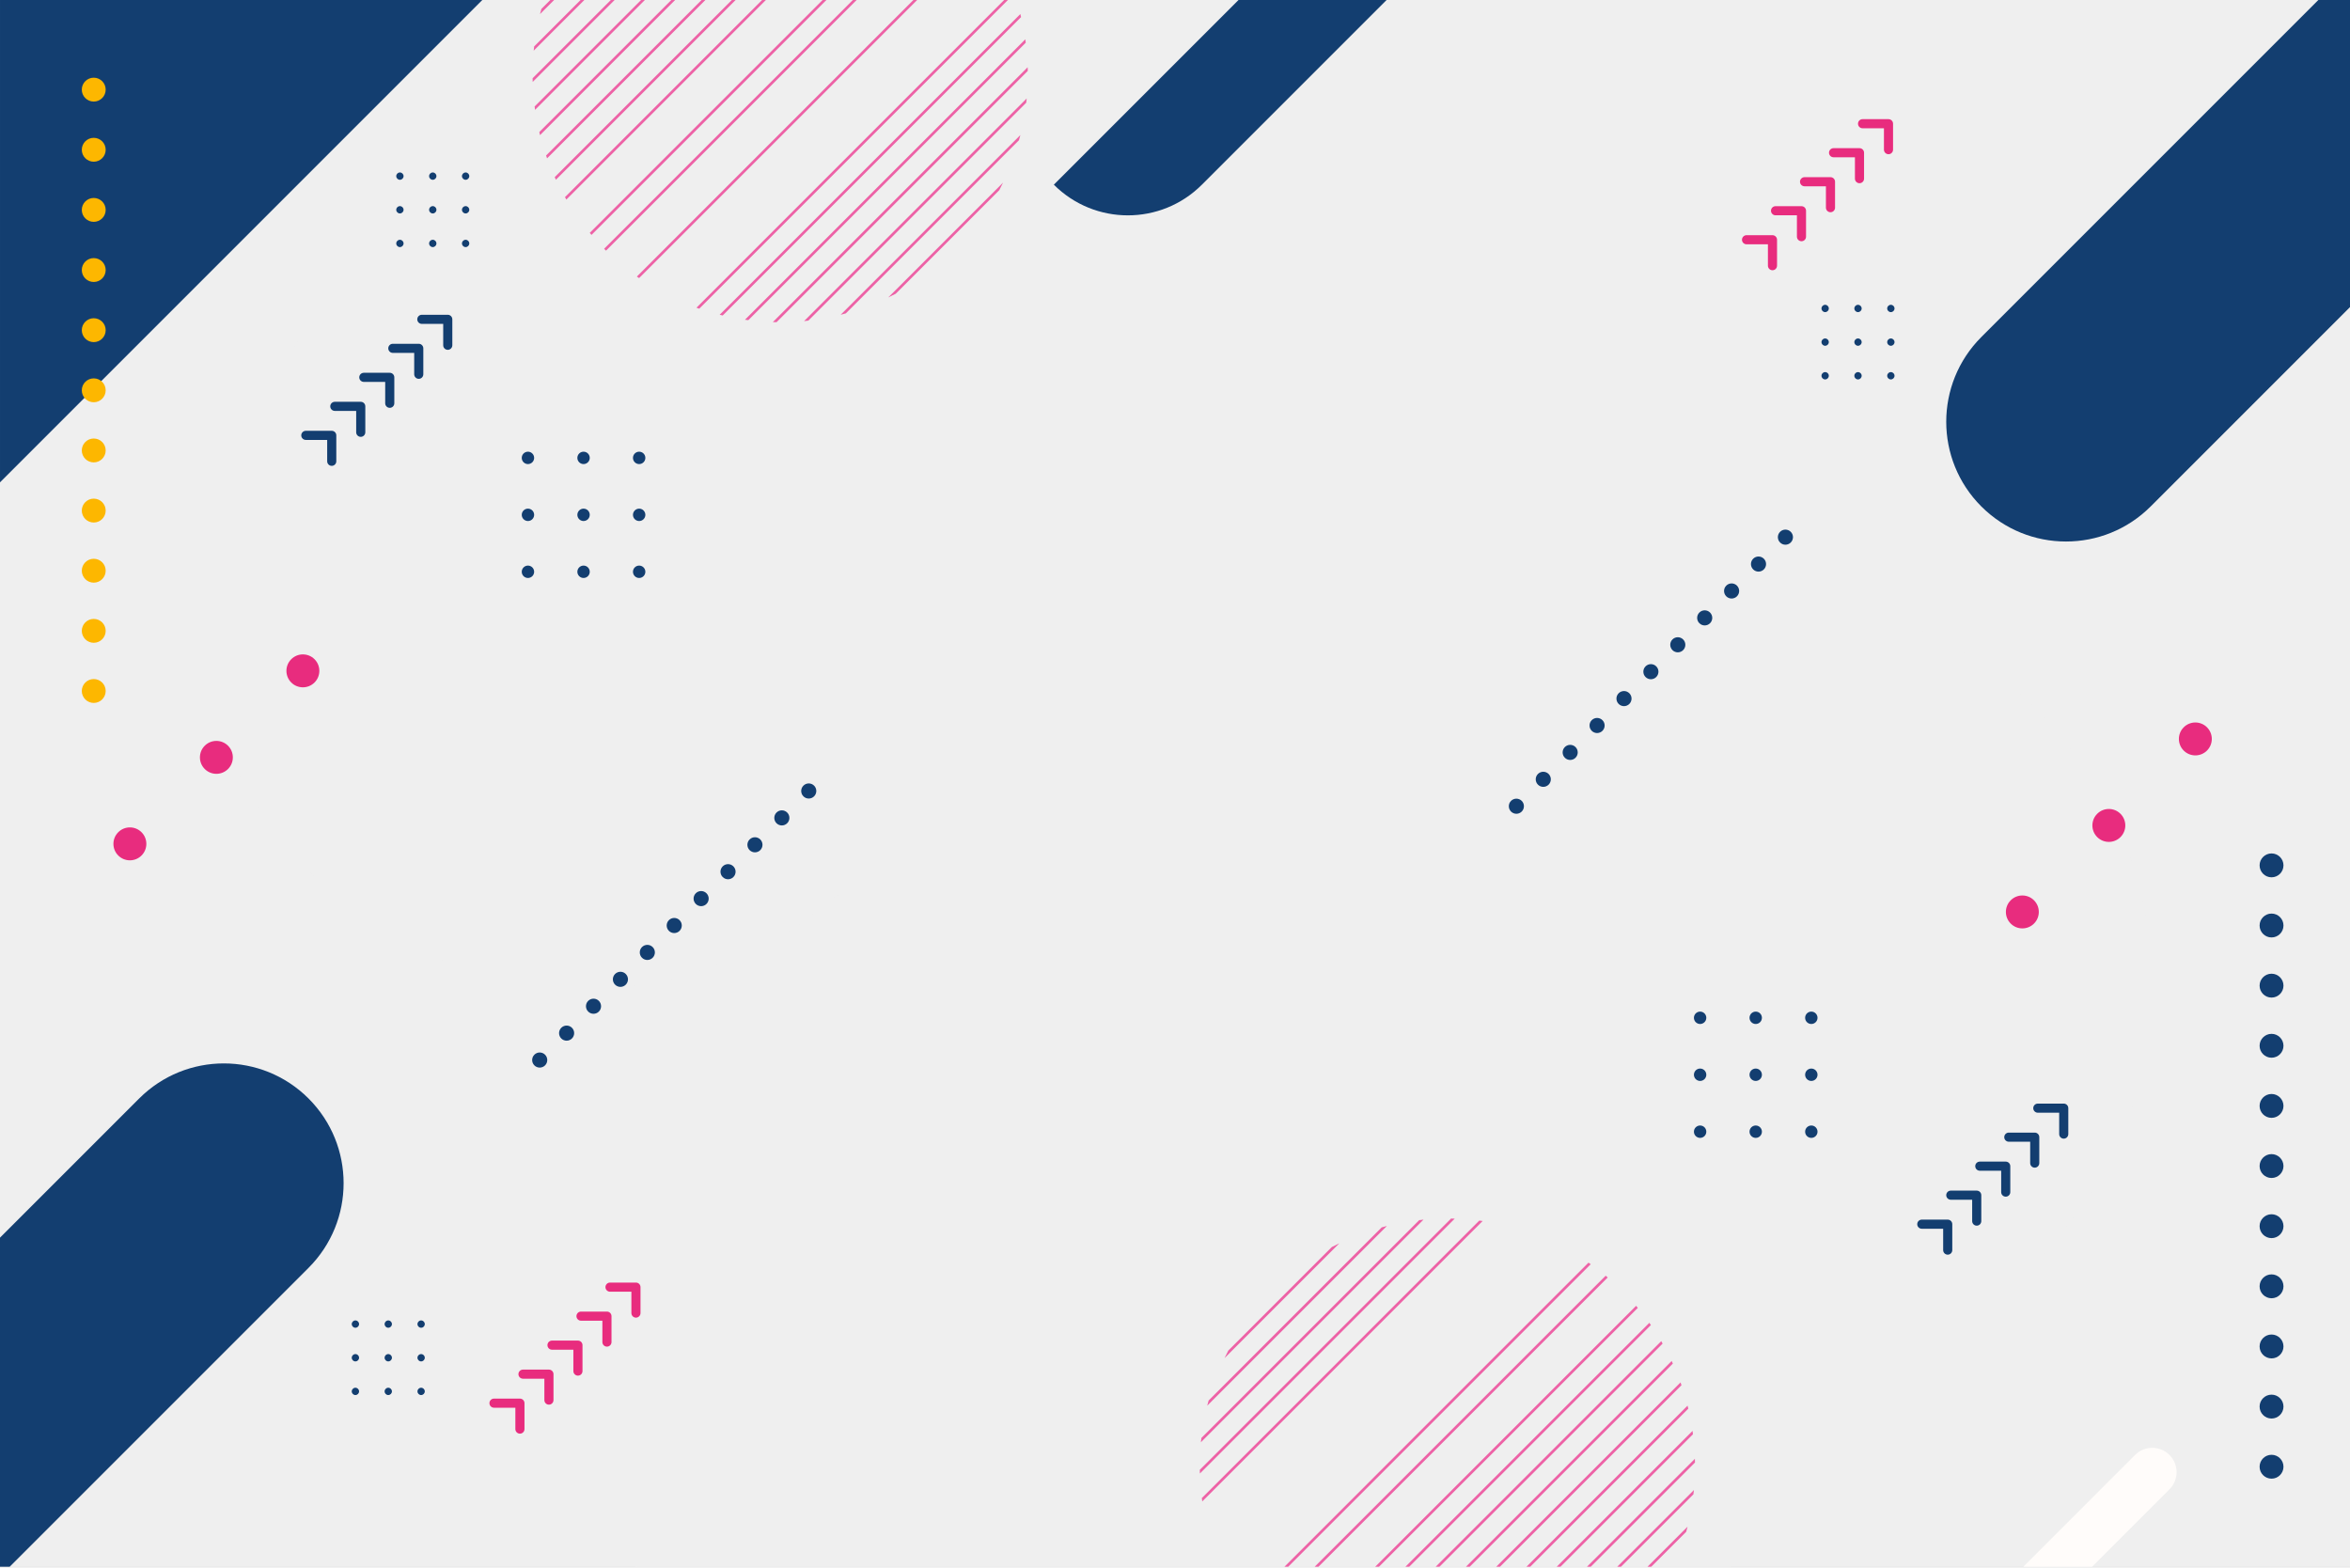 <svg width="1000" height="667" viewBox="0 0 1000 667" fill="none" xmlns="http://www.w3.org/2000/svg">
<rect width="1000" height="667" fill="#E5E5E5"/>
<g clip-path="url(#clip0)">
<path d="M0 666.667H1000V6.10352e-05H0V666.667Z" fill="#EFEFEF"/>
<path d="M132.733 139.248C68.392 203.589 68.392 307.907 132.733 372.248V372.249C197.075 436.591 301.392 436.591 365.735 372.249L737.982 -8.68337e-05H271.981L132.733 139.248Z" fill="#EFEFEF"/>
<path d="M867.266 302.698C802.924 238.357 698.606 238.357 634.265 302.698L270.296 666.668H736.298L867.266 535.698C931.608 471.358 931.608 367.04 867.266 302.698Z" fill="#EFEFEF"/>
<path d="M205.233 -0H0.001V205.233L205.233 -0Z" fill="#133E70"/>
<path d="M376.739 -63.707C376.372 -63.879 376.002 -64.041 375.632 -64.209L236.05 75.377C236.218 75.745 236.38 76.116 236.552 76.484L376.739 -63.707Z" fill="#ED62A6"/>
<path d="M367.619 -67.46C367.225 -67.602 366.83 -67.747 366.434 -67.885L232.374 66.178C232.511 66.574 232.657 66.968 232.798 67.364L367.619 -67.46Z" fill="#ED62A6"/>
<path d="M357.748 -70.463C357.317 -70.571 356.886 -70.678 356.454 -70.779L229.48 56.2C229.582 56.63 229.688 57.062 229.796 57.492L357.748 -70.463Z" fill="#ED62A6"/>
<path d="M385.178 -59.27C384.837 -59.47 384.487 -59.652 384.145 -59.846L240.413 83.888C240.609 84.231 240.79 84.58 240.989 84.922L385.178 -59.27Z" fill="#ED62A6"/>
<path d="M226.638 33.293C226.646 33.817 226.66 34.341 226.675 34.863L335.119 -73.583C334.596 -73.598 334.072 -73.613 333.548 -73.621L226.638 33.293Z" fill="#ED62A6"/>
<path d="M433.604 59.668C433.806 58.934 434.015 58.201 434.199 57.464L357.727 133.938C358.464 133.753 359.196 133.545 359.931 133.344L433.604 59.668Z" fill="#ED62A6"/>
<path d="M342.155 136.636C342.766 136.577 343.374 136.487 343.983 136.417L436.678 43.72C436.747 43.111 436.838 42.502 436.896 41.892L342.155 136.636Z" fill="#ED62A6"/>
<path d="M346.998 -72.587C346.52 -72.655 346.039 -72.697 345.56 -72.759L227.499 45.305C227.56 45.784 227.603 46.264 227.671 46.743L346.998 -72.587Z" fill="#ED62A6"/>
<path d="M425.237 80.911C425.795 79.853 426.312 78.779 426.832 77.707L377.969 126.571C379.041 126.049 380.115 125.533 381.173 124.976L425.237 80.911Z" fill="#ED62A6"/>
<path d="M400.214 -48.559C399.925 -48.806 399.64 -49.059 399.349 -49.303L250.958 99.091C251.201 99.383 251.454 99.669 251.701 99.958L400.214 -48.559Z" fill="#ED62A6"/>
<path d="M431.611 -2.71C431.474 -3.106 431.329 -3.5 431.187 -3.896L296.366 130.928C296.762 131.07 297.155 131.216 297.551 131.352L431.611 -2.71Z" fill="#ED62A6"/>
<path d="M436.487 18.163C436.425 17.684 436.383 17.204 436.315 16.725L316.988 136.055C317.467 136.123 317.947 136.165 318.425 136.227L436.487 18.163Z" fill="#ED62A6"/>
<path d="M306.259 -70.471C305.522 -70.285 304.789 -70.078 304.055 -69.876L230.381 3.8C230.179 4.534 229.971 5.266 229.786 6.004L306.259 -70.471Z" fill="#ED62A6"/>
<path d="M437.348 30.176C437.341 29.652 437.325 29.128 437.311 28.604L328.867 137.05C329.391 137.066 329.915 137.081 330.439 137.089L437.348 30.176Z" fill="#ED62A6"/>
<path d="M321.831 -73.168C321.22 -73.11 320.612 -73.019 320.002 -72.95L227.308 19.748C227.239 20.357 227.148 20.965 227.09 21.576L321.831 -73.168Z" fill="#ED62A6"/>
<path d="M257.884 106.649L406.906 -42.377C406.772 -42.513 406.648 -42.654 406.514 -42.788C406.379 -42.925 406.236 -43.047 406.102 -43.182L257.079 105.843C257.214 105.979 257.336 106.121 257.472 106.257C257.607 106.391 257.748 106.514 257.884 106.649Z" fill="#ED62A6"/>
<path d="M418.588 -28.309C418.368 -28.625 418.151 -28.944 417.927 -29.257L271.004 117.669C271.317 117.893 271.636 118.111 271.952 118.331L418.588 -28.309Z" fill="#ED62A6"/>
<path d="M434.507 7.269C434.404 6.837 434.297 6.406 434.189 5.975L306.237 133.931C306.669 134.039 307.099 134.145 307.531 134.247L434.507 7.269Z" fill="#ED62A6"/>
<path d="M676.904 537.93C676.59 537.706 676.271 537.489 675.955 537.269L529.32 683.909C529.539 684.226 529.756 684.543 529.98 684.857L676.904 537.93Z" fill="#ED62A6"/>
<path d="M510.559 625.424C510.567 625.948 510.582 626.472 510.597 626.996L619.041 518.549C618.517 518.533 617.993 518.518 617.47 518.51L510.559 625.424Z" fill="#ED62A6"/>
<path d="M717.526 651.799C717.727 651.065 717.936 650.332 718.12 649.596L641.65 726.069C642.387 725.884 643.118 725.676 643.852 725.475L717.526 651.799Z" fill="#ED62A6"/>
<path d="M626.076 728.767C626.687 728.709 627.295 728.618 627.904 728.549L720.599 635.851C720.668 635.241 720.759 634.634 720.819 634.023L626.076 728.767Z" fill="#ED62A6"/>
<path d="M630.919 519.545C630.441 519.475 629.96 519.434 629.481 519.371L511.42 637.437C511.483 637.914 511.524 638.397 511.593 638.874L630.919 519.545Z" fill="#ED62A6"/>
<path d="M684.136 543.572C683.846 543.325 683.562 543.071 683.271 542.828L534.879 691.223C535.122 691.515 535.376 691.8 535.623 692.089L684.136 543.572Z" fill="#ED62A6"/>
<path d="M715.532 589.421C715.395 589.024 715.249 588.63 715.109 588.236L580.288 723.06C580.683 723.201 581.076 723.346 581.473 723.484L715.532 589.421Z" fill="#ED62A6"/>
<path d="M720.407 610.293C720.346 609.816 720.304 609.335 720.235 608.857L600.91 728.185C601.387 728.255 601.868 728.296 602.347 728.359L720.407 610.293Z" fill="#ED62A6"/>
<path d="M590.18 521.661C589.443 521.846 588.71 522.054 587.976 522.255L514.303 595.931C514.1 596.666 513.892 597.398 513.708 598.135L590.18 521.661Z" fill="#ED62A6"/>
<path d="M721.269 622.306C721.261 621.782 721.246 621.26 721.232 620.734L612.788 729.181C613.312 729.197 613.836 729.212 614.36 729.22L721.269 622.306Z" fill="#ED62A6"/>
<path d="M605.752 518.963C605.141 519.021 604.533 519.112 603.924 519.181L511.229 611.879C511.16 612.489 511.069 613.096 511.011 613.708L605.752 518.963Z" fill="#ED62A6"/>
<path d="M522.669 574.691C522.111 575.748 521.594 576.821 521.077 577.892L569.938 529.029C568.865 529.549 567.793 530.065 566.735 530.623L522.669 574.691Z" fill="#ED62A6"/>
<path d="M702.51 563.822C702.29 563.506 702.072 563.187 701.848 562.873L554.924 709.799C555.239 710.023 555.557 710.241 555.873 710.461L702.51 563.822Z" fill="#ED62A6"/>
<path d="M718.428 599.4C718.325 598.968 718.22 598.539 718.112 598.107L590.16 726.061C590.589 726.169 591.02 726.276 591.453 726.379L718.428 599.4Z" fill="#ED62A6"/>
<path d="M696.949 556.507C696.706 556.215 696.453 555.93 696.206 555.642L547.693 704.158C547.981 704.406 548.266 704.659 548.558 704.902L696.949 556.507Z" fill="#ED62A6"/>
<path d="M707.494 571.711C707.3 571.367 707.118 571.018 706.917 570.678L562.729 714.87C563.072 715.07 563.42 715.25 563.762 715.446L707.494 571.711Z" fill="#ED62A6"/>
<path d="M711.858 580.222C711.69 579.854 711.527 579.483 711.354 579.116L571.167 719.306C571.535 719.478 571.906 719.64 572.274 719.808L711.858 580.222Z" fill="#ED62A6"/>
<path d="M39.889 43.219C42.695 43.219 44.968 40.946 44.968 38.141C44.968 35.335 42.695 33.061 39.889 33.061C37.084 33.061 34.809 35.335 34.809 38.141C34.809 40.946 37.084 43.219 39.889 43.219Z" fill="#FDB700"/>
<path d="M39.889 58.649C37.084 58.649 34.809 60.924 34.809 63.728C34.809 66.533 37.084 68.808 39.889 68.808C42.695 68.808 44.968 66.533 44.968 63.728C44.968 60.924 42.695 58.649 39.889 58.649Z" fill="#FDB700"/>
<path d="M39.889 84.237C37.084 84.237 34.809 86.512 34.809 89.317C34.809 92.121 37.084 94.396 39.889 94.396C42.695 94.396 44.968 92.121 44.968 89.317C44.968 86.512 42.695 84.237 39.889 84.237Z" fill="#FDB700"/>
<path d="M39.889 109.825C37.084 109.825 34.809 112.1 34.809 114.905C34.809 117.711 37.084 119.984 39.889 119.984C42.695 119.984 44.968 117.711 44.968 114.905C44.968 112.1 42.695 109.825 39.889 109.825Z" fill="#FDB700"/>
<path d="M39.889 135.414C37.084 135.414 34.809 137.689 34.809 140.493C34.809 143.298 37.084 145.573 39.889 145.573C42.695 145.573 44.968 143.298 44.968 140.493C44.968 137.689 42.695 135.414 39.889 135.414Z" fill="#FDB700"/>
<path d="M39.889 161.002C37.084 161.002 34.809 163.276 34.809 166.082C34.809 168.886 37.084 171.16 39.889 171.16C42.695 171.16 44.968 168.886 44.968 166.082C44.968 163.276 42.695 161.002 39.889 161.002Z" fill="#FDB700"/>
<path d="M39.889 186.59C37.084 186.59 34.809 188.864 34.809 191.67C34.809 194.475 37.084 196.748 39.889 196.748C42.695 196.748 44.968 194.475 44.968 191.67C44.968 188.864 42.695 186.59 39.889 186.59Z" fill="#FDB700"/>
<path d="M39.889 212.178C37.084 212.178 34.809 214.451 34.809 217.257C34.809 220.062 37.084 222.337 39.889 222.337C42.695 222.337 44.968 220.062 44.968 217.257C44.968 214.451 42.695 212.178 39.889 212.178Z" fill="#FDB700"/>
<path d="M39.889 237.766C37.084 237.766 34.809 240.041 34.809 242.846C34.809 245.65 37.084 247.925 39.889 247.925C42.695 247.925 44.968 245.65 44.968 242.846C44.968 240.041 42.695 237.766 39.889 237.766Z" fill="#FDB700"/>
<path d="M39.889 263.354C37.084 263.354 34.809 265.629 34.809 268.434C34.809 271.239 37.084 273.513 39.889 273.513C42.695 273.513 44.968 271.239 44.968 268.434C44.968 265.629 42.695 263.354 39.889 263.354Z" fill="#FDB700"/>
<path d="M39.889 288.942C37.084 288.942 34.809 291.217 34.809 294.021C34.809 296.826 37.084 299.101 39.889 299.101C42.695 299.101 44.968 296.826 44.968 294.021C44.968 291.217 42.695 288.942 39.889 288.942Z" fill="#FDB700"/>
<path d="M966.614 373.305C969.419 373.305 971.693 371.03 971.693 368.225C971.693 365.421 969.419 363.146 966.614 363.146C963.809 363.146 961.534 365.421 961.534 368.225C961.534 371.03 963.809 373.305 966.614 373.305Z" fill="#133E70"/>
<path d="M966.614 388.735C963.809 388.735 961.534 391.008 961.534 393.815C961.534 396.619 963.809 398.892 966.614 398.892C969.419 398.892 971.693 396.619 971.693 393.815C971.693 391.008 969.419 388.735 966.614 388.735Z" fill="#133E70"/>
<path d="M966.614 414.323C963.809 414.323 961.534 416.597 961.534 419.402C961.534 422.207 963.809 424.481 966.614 424.481C969.419 424.481 971.693 422.207 971.693 419.402C971.693 416.597 969.419 414.323 966.614 414.323Z" fill="#133E70"/>
<path d="M966.614 439.911C963.809 439.911 961.534 442.185 961.534 444.991C961.534 447.795 963.809 450.069 966.614 450.069C969.419 450.069 971.693 447.795 971.693 444.991C971.693 442.185 969.419 439.911 966.614 439.911Z" fill="#133E70"/>
<path d="M966.614 465.499C963.809 465.499 961.534 467.772 961.534 470.579C961.534 473.383 963.809 475.658 966.614 475.658C969.419 475.658 971.693 473.383 971.693 470.579C971.693 467.772 969.419 465.499 966.614 465.499Z" fill="#133E70"/>
<path d="M966.614 491.088C963.809 491.088 961.534 493.361 961.534 496.166C961.534 498.972 963.809 501.245 966.614 501.245C969.419 501.245 971.693 498.972 971.693 496.166C971.693 493.361 969.419 491.088 966.614 491.088Z" fill="#133E70"/>
<path d="M966.614 516.675C963.809 516.675 961.534 518.95 961.534 521.755C961.534 524.559 963.809 526.834 966.614 526.834C969.419 526.834 971.693 524.559 971.693 521.755C971.693 518.95 969.419 516.675 966.614 516.675Z" fill="#133E70"/>
<path d="M966.614 542.263C963.809 542.263 961.534 544.537 961.534 547.343C961.534 550.147 963.809 552.421 966.614 552.421C969.419 552.421 971.693 550.147 971.693 547.343C971.693 544.537 969.419 542.263 966.614 542.263Z" fill="#133E70"/>
<path d="M966.614 567.852C963.809 567.852 961.534 570.125 961.534 572.931C961.534 575.736 963.809 578.009 966.614 578.009C969.419 578.009 971.693 575.736 971.693 572.931C971.693 570.125 969.419 567.852 966.614 567.852Z" fill="#133E70"/>
<path d="M966.614 593.439C963.809 593.439 961.534 595.714 961.534 598.519C961.534 601.323 963.809 603.598 966.614 603.598C969.419 603.598 971.693 601.323 971.693 598.519C971.693 595.714 969.419 593.439 966.614 593.439Z" fill="#133E70"/>
<path d="M966.614 619.028C963.809 619.028 961.534 621.301 961.534 624.108C961.534 626.912 963.809 629.186 966.614 629.186C969.419 629.186 971.693 626.912 971.693 624.108C971.693 621.301 969.419 619.028 966.614 619.028Z" fill="#133E70"/>
<path d="M341.878 338.844C343.132 340.097 345.168 340.097 346.423 338.844C347.678 337.589 347.678 335.553 346.423 334.299C345.168 333.043 343.132 333.043 341.878 334.299C340.623 335.553 340.623 337.589 341.878 338.844Z" fill="#133E70"/>
<path d="M334.974 345.748C333.719 344.493 331.685 344.493 330.429 345.748C329.174 347.001 329.174 349.037 330.429 350.292C331.685 351.548 333.719 351.548 334.974 350.292C336.229 349.037 336.229 347.001 334.974 345.748Z" fill="#133E70"/>
<path d="M323.526 357.196C322.271 355.941 320.236 355.941 318.98 357.196C317.726 358.45 317.726 360.486 318.98 361.741C320.236 362.996 322.271 362.996 323.526 361.741C324.78 360.486 324.78 358.45 323.526 357.196Z" fill="#133E70"/>
<path d="M312.078 368.644C310.823 367.389 308.787 367.39 307.532 368.644C306.278 369.898 306.276 371.934 307.532 373.189C308.787 374.445 310.823 374.445 312.078 373.189C313.332 371.934 313.332 369.898 312.078 368.644Z" fill="#133E70"/>
<path d="M300.629 380.093C299.374 378.838 297.338 378.838 296.084 380.093C294.829 381.347 294.829 383.383 296.084 384.637C297.338 385.893 299.374 385.893 300.629 384.637C301.884 383.383 301.884 381.347 300.629 380.093Z" fill="#133E70"/>
<path d="M289.181 391.541C287.926 390.286 285.89 390.288 284.635 391.541C283.381 392.796 283.381 394.832 284.635 396.086C285.89 397.342 287.926 397.342 289.181 396.086C290.435 394.832 290.435 392.796 289.181 391.541Z" fill="#133E70"/>
<path d="M277.732 402.99C276.477 401.735 274.441 401.735 273.187 402.99C271.932 404.245 271.932 406.281 273.187 407.534C274.441 408.79 276.477 408.79 277.732 407.534C278.987 406.281 278.987 404.245 277.732 402.99Z" fill="#133E70"/>
<path d="M266.283 414.438C265.029 413.183 262.994 413.183 261.738 414.438C260.483 415.693 260.483 417.729 261.738 418.983C262.993 420.239 265.029 420.239 266.283 418.983C267.538 417.729 267.538 415.693 266.283 414.438Z" fill="#133E70"/>
<path d="M254.835 425.887C253.58 424.632 251.545 424.632 250.289 425.887C249.035 427.142 249.035 429.176 250.289 430.431C251.545 431.687 253.58 431.687 254.835 430.431C256.089 429.176 256.089 427.142 254.835 425.887Z" fill="#133E70"/>
<path d="M243.386 437.335C242.132 436.08 240.097 436.08 238.841 437.335C237.586 438.59 237.586 440.626 238.841 441.88C240.097 443.136 242.132 443.136 243.386 441.88C244.641 440.626 244.641 438.59 243.386 437.335Z" fill="#133E70"/>
<path d="M231.938 448.784C230.683 447.53 228.648 447.53 227.392 448.784C226.138 450.039 226.138 452.074 227.392 453.328C228.648 454.584 230.683 454.584 231.938 453.328C233.192 452.074 233.192 450.039 231.938 448.784Z" fill="#133E70"/>
<path d="M757.48 230.84C758.733 232.095 760.769 232.095 762.024 230.84C763.28 229.586 763.28 227.55 762.024 226.295C760.769 225.04 758.733 225.04 757.48 226.295C756.225 227.551 756.225 229.586 757.48 230.84Z" fill="#133E70"/>
<path d="M750.576 237.744C749.322 236.489 747.286 236.489 746.031 237.744C744.775 238.999 744.775 241.033 746.031 242.289C747.286 243.544 749.322 243.544 750.576 242.289C751.831 241.033 751.831 238.999 750.576 237.744Z" fill="#133E70"/>
<path d="M739.127 249.192C737.872 247.937 735.838 247.937 734.583 249.192C733.327 250.447 733.327 252.483 734.583 253.737C735.838 254.992 737.872 254.992 739.127 253.737C740.382 252.483 740.382 250.447 739.127 249.192Z" fill="#133E70"/>
<path d="M727.679 260.64C726.425 259.386 724.389 259.386 723.134 260.64C721.878 261.895 721.878 263.931 723.134 265.186C724.389 266.44 726.425 266.44 727.679 265.186C728.934 263.931 728.934 261.895 727.679 260.64Z" fill="#133E70"/>
<path d="M716.23 272.089C714.975 270.834 712.941 270.834 711.686 272.089C710.43 273.344 710.43 275.38 711.686 276.634C712.941 277.889 714.975 277.889 716.23 276.634C717.485 275.38 717.485 273.344 716.23 272.089Z" fill="#133E70"/>
<path d="M704.782 283.537C703.527 282.283 701.491 282.283 700.237 283.537C698.981 284.792 698.981 286.828 700.237 288.083C701.491 289.337 703.527 289.337 704.782 288.083C706.037 286.828 706.037 284.792 704.782 283.537Z" fill="#133E70"/>
<path d="M693.333 294.986C692.078 293.732 690.043 293.732 688.789 294.986C687.533 296.241 687.533 298.277 688.789 299.532C690.043 300.786 692.078 300.786 693.333 299.532C694.587 298.277 694.587 296.241 693.333 294.986Z" fill="#133E70"/>
<path d="M681.885 306.435C680.63 305.18 678.594 305.18 677.34 306.435C676.084 307.689 676.084 309.724 677.34 310.98C678.594 312.235 680.63 312.235 681.885 310.98C683.14 309.725 683.14 307.689 681.885 306.435Z" fill="#133E70"/>
<path d="M670.436 317.883C669.182 316.629 667.146 316.629 665.892 317.883C664.636 319.138 664.636 321.173 665.892 322.429C667.146 323.683 669.182 323.683 670.436 322.429C671.69 321.174 671.69 319.138 670.436 317.883Z" fill="#133E70"/>
<path d="M658.988 329.332C657.733 328.077 655.697 328.077 654.442 329.332C653.188 330.586 653.186 332.621 654.442 333.877C655.697 335.132 657.733 335.132 658.988 333.877C660.242 332.622 660.242 330.586 658.988 329.332Z" fill="#133E70"/>
<path d="M647.54 340.78C646.285 339.526 644.249 339.526 642.994 340.78C641.738 342.035 641.738 344.071 642.994 345.326C644.249 346.582 646.285 346.582 647.54 345.326C648.793 344.071 648.793 342.035 647.54 340.78Z" fill="#133E70"/>
<path d="M-211.62 810.329C-231.521 790.426 -231.521 758.159 -211.62 738.258L59.22 467.418C79.122 447.518 111.388 447.518 131.29 467.418C151.191 487.321 151.191 519.587 131.29 539.489L-139.55 810.329C-159.452 830.23 -191.718 830.23 -211.62 810.329Z" fill="#133E70"/>
<path d="M1186.02 -127.416C1205.92 -107.515 1205.92 -75.248 1186.02 -55.347L915.182 215.493C895.28 235.394 863.014 235.394 843.112 215.493H843.111C823.211 195.592 823.211 163.325 843.111 143.422L1113.95 -127.416C1133.85 -147.318 1166.12 -147.318 1186.02 -127.416Z" fill="#133E70"/>
<path d="M224.66 192.198C223.204 192.198 222.024 193.378 222.024 194.834C222.024 196.289 223.204 197.47 224.66 197.47C226.115 197.47 227.296 196.289 227.296 194.834C227.296 193.378 226.115 192.198 224.66 192.198Z" fill="#133E70"/>
<path d="M248.322 192.198C246.867 192.198 245.686 193.378 245.686 194.834C245.686 196.289 246.867 197.47 248.322 197.47C249.778 197.47 250.958 196.289 250.958 194.834C250.958 193.378 249.778 192.198 248.322 192.198Z" fill="#133E70"/>
<path d="M271.984 197.47C273.44 197.47 274.62 196.29 274.62 194.834C274.62 193.379 273.44 192.198 271.984 192.198C270.528 192.198 269.348 193.379 269.348 194.834C269.348 196.29 270.528 197.47 271.984 197.47Z" fill="#133E70"/>
<path d="M224.66 216.431C223.204 216.431 222.024 217.611 222.024 219.067C222.024 220.522 223.204 221.702 224.66 221.702C226.115 221.702 227.296 220.522 227.296 219.067C227.296 217.611 226.115 216.431 224.66 216.431Z" fill="#133E70"/>
<path d="M248.322 216.431C246.867 216.431 245.686 217.611 245.686 219.067C245.686 220.522 246.867 221.702 248.322 221.702C249.778 221.702 250.958 220.522 250.958 219.067C250.958 217.611 249.778 216.431 248.322 216.431Z" fill="#133E70"/>
<path d="M271.984 216.431C270.528 216.431 269.348 217.611 269.348 219.067C269.348 220.522 270.528 221.702 271.984 221.702C273.44 221.702 274.62 220.522 274.62 219.067C274.62 217.611 273.44 216.431 271.984 216.431Z" fill="#133E70"/>
<path d="M224.66 240.663C223.204 240.663 222.024 241.843 222.024 243.299C222.024 244.753 223.204 245.935 224.66 245.935C226.115 245.935 227.296 244.753 227.296 243.299C227.296 241.843 226.115 240.663 224.66 240.663Z" fill="#133E70"/>
<path d="M248.322 240.663C246.867 240.663 245.686 241.843 245.686 243.299C245.686 244.753 246.867 245.935 248.322 245.935C249.778 245.935 250.958 244.753 250.958 243.299C250.958 241.843 249.778 240.663 248.322 240.663Z" fill="#133E70"/>
<path d="M271.984 240.663C270.528 240.663 269.348 241.843 269.348 243.299C269.348 244.753 270.528 245.935 271.984 245.935C273.44 245.935 274.62 244.753 274.62 243.299C274.62 241.843 273.44 240.663 271.984 240.663Z" fill="#133E70"/>
<path d="M723.454 430.447C721.998 430.447 720.818 431.627 720.818 433.083C720.818 434.538 721.998 435.718 723.454 435.718C724.91 435.718 726.09 434.538 726.09 433.083C726.09 431.627 724.91 430.447 723.454 430.447Z" fill="#133E70"/>
<path d="M747.115 430.447C745.659 430.447 744.479 431.627 744.479 433.083C744.479 434.538 745.659 435.718 747.115 435.718C748.571 435.718 749.751 434.538 749.751 433.083C749.751 431.627 748.571 430.447 747.115 430.447Z" fill="#133E70"/>
<path d="M770.777 435.718C772.233 435.718 773.413 434.538 773.413 433.082C773.413 431.627 772.233 430.447 770.777 430.447C769.321 430.447 768.141 431.627 768.141 433.082C768.141 434.538 769.321 435.718 770.777 435.718Z" fill="#133E70"/>
<path d="M723.454 454.679C721.998 454.679 720.818 455.86 720.818 457.316C720.818 458.769 721.998 459.951 723.454 459.951C724.91 459.951 726.09 458.769 726.09 457.316C726.09 455.86 724.91 454.679 723.454 454.679Z" fill="#133E70"/>
<path d="M747.115 454.679C745.659 454.679 744.479 455.86 744.479 457.316C744.479 458.769 745.659 459.951 747.115 459.951C748.571 459.951 749.751 458.769 749.751 457.316C749.751 455.86 748.571 454.679 747.115 454.679Z" fill="#133E70"/>
<path d="M770.777 454.679C769.321 454.679 768.141 455.86 768.141 457.316C768.141 458.769 769.321 459.951 770.777 459.951C772.233 459.951 773.413 458.769 773.413 457.316C773.413 455.86 772.233 454.679 770.777 454.679Z" fill="#133E70"/>
<path d="M723.454 478.912C721.998 478.912 720.818 480.092 720.818 481.548C720.818 483.003 721.998 484.183 723.454 484.183C724.91 484.183 726.09 483.003 726.09 481.548C726.09 480.092 724.91 478.912 723.454 478.912Z" fill="#133E70"/>
<path d="M747.115 478.912C745.659 478.912 744.479 480.092 744.479 481.548C744.479 483.003 745.659 484.183 747.115 484.183C748.571 484.183 749.751 483.003 749.751 481.548C749.751 480.092 748.571 478.912 747.115 478.912Z" fill="#133E70"/>
<path d="M770.777 478.912C769.321 478.912 768.141 480.092 768.141 481.548C768.141 483.003 769.321 484.183 770.777 484.183C772.233 484.183 773.413 483.003 773.413 481.548C773.413 480.092 772.233 478.912 770.777 478.912Z" fill="#133E70"/>
<path d="M151.239 561.856C150.379 561.856 149.682 562.553 149.682 563.413C149.682 564.273 150.379 564.971 151.239 564.971C152.099 564.971 152.796 564.273 152.796 563.413C152.796 562.553 152.099 561.856 151.239 561.856Z" fill="#133E70"/>
<path d="M165.221 561.856C164.361 561.856 163.664 562.553 163.664 563.413C163.664 564.273 164.361 564.971 165.221 564.971C166.081 564.971 166.778 564.273 166.778 563.413C166.778 562.553 166.081 561.856 165.221 561.856Z" fill="#133E70"/>
<path d="M179.203 564.97C180.063 564.97 180.76 564.274 180.76 563.413C180.76 562.554 180.063 561.856 179.203 561.856C178.343 561.856 177.645 562.554 177.645 563.413C177.645 564.274 178.343 564.97 179.203 564.97Z" fill="#133E70"/>
<path d="M151.239 576.175C150.379 576.175 149.682 576.871 149.682 577.732C149.682 578.591 150.379 579.29 151.239 579.29C152.099 579.29 152.796 578.591 152.796 577.732C152.796 576.871 152.099 576.175 151.239 576.175Z" fill="#133E70"/>
<path d="M165.221 576.175C164.361 576.175 163.664 576.871 163.664 577.732C163.664 578.591 164.361 579.29 165.221 579.29C166.081 579.29 166.778 578.591 166.778 577.732C166.778 576.871 166.081 576.175 165.221 576.175Z" fill="#133E70"/>
<path d="M179.203 576.175C178.343 576.175 177.645 576.871 177.645 577.732C177.645 578.591 178.343 579.29 179.203 579.29C180.063 579.29 180.76 578.591 180.76 577.732C180.76 576.871 180.063 576.175 179.203 576.175Z" fill="#133E70"/>
<path d="M151.239 590.494C150.379 590.494 149.682 591.19 149.682 592.051C149.682 592.91 150.379 593.609 151.239 593.609C152.099 593.609 152.796 592.91 152.796 592.051C152.796 591.19 152.099 590.494 151.239 590.494Z" fill="#133E70"/>
<path d="M165.221 590.494C164.361 590.494 163.664 591.19 163.664 592.051C163.664 592.91 164.361 593.609 165.221 593.609C166.081 593.609 166.778 592.91 166.778 592.051C166.778 591.19 166.081 590.494 165.221 590.494Z" fill="#133E70"/>
<path d="M179.203 590.494C178.343 590.494 177.645 591.19 177.645 592.051C177.645 592.91 178.343 593.609 179.203 593.609C180.063 593.609 180.76 592.91 180.76 592.051C180.76 591.19 180.063 590.494 179.203 590.494Z" fill="#133E70"/>
<path d="M776.66 129.696C775.798 129.696 775.102 130.393 775.102 131.253C775.102 132.113 775.798 132.81 776.66 132.81C777.52 132.81 778.217 132.113 778.217 131.253C778.217 130.393 777.52 129.696 776.66 129.696Z" fill="#133E70"/>
<path d="M790.641 129.696C789.78 129.696 789.084 130.393 789.084 131.253C789.084 132.113 789.78 132.81 790.641 132.81C791.501 132.81 792.199 132.113 792.199 131.253C792.199 130.393 791.501 129.696 790.641 129.696Z" fill="#133E70"/>
<path d="M804.623 132.811C805.483 132.811 806.18 132.114 806.18 131.254C806.18 130.394 805.483 129.696 804.623 129.696C803.762 129.696 803.066 130.394 803.066 131.254C803.066 132.114 803.762 132.811 804.623 132.811Z" fill="#133E70"/>
<path d="M776.66 144.015C775.798 144.015 775.102 144.712 775.102 145.572C775.102 146.432 775.798 147.129 776.66 147.129C777.52 147.129 778.217 146.432 778.217 145.572C778.217 144.712 777.52 144.015 776.66 144.015Z" fill="#133E70"/>
<path d="M790.641 144.015C789.78 144.015 789.084 144.712 789.084 145.572C789.084 146.432 789.78 147.129 790.641 147.129C791.501 147.129 792.199 146.432 792.199 145.572C792.199 144.712 791.501 144.015 790.641 144.015Z" fill="#133E70"/>
<path d="M804.623 144.015C803.762 144.015 803.066 144.712 803.066 145.572C803.066 146.432 803.762 147.129 804.623 147.129C805.483 147.129 806.18 146.432 806.18 145.572C806.18 144.712 805.483 144.015 804.623 144.015Z" fill="#133E70"/>
<path d="M776.66 158.333C775.798 158.333 775.102 159.03 775.102 159.89C775.102 160.75 775.798 161.448 776.66 161.448C777.52 161.448 778.217 160.75 778.217 159.89C778.217 159.03 777.52 158.333 776.66 158.333Z" fill="#133E70"/>
<path d="M790.641 158.333C789.78 158.333 789.084 159.03 789.084 159.89C789.084 160.75 789.78 161.448 790.641 161.448C791.501 161.448 792.199 160.75 792.199 159.89C792.199 159.03 791.501 158.333 790.641 158.333Z" fill="#133E70"/>
<path d="M804.623 158.333C803.762 158.333 803.066 159.03 803.066 159.89C803.066 160.75 803.762 161.448 804.623 161.448C805.483 161.448 806.18 160.75 806.18 159.89C806.18 159.03 805.483 158.333 804.623 158.333Z" fill="#133E70"/>
<path d="M170.175 73.388C169.315 73.388 168.617 74.084 168.617 74.946C168.617 75.806 169.315 76.503 170.175 76.503C171.036 76.503 171.732 75.806 171.732 74.946C171.732 74.084 171.036 73.388 170.175 73.388Z" fill="#133E70"/>
<path d="M184.156 73.388C183.296 73.388 182.599 74.084 182.599 74.946C182.599 75.806 183.296 76.503 184.156 76.503C185.018 76.503 185.714 75.806 185.714 74.946C185.714 74.084 185.018 73.388 184.156 73.388Z" fill="#133E70"/>
<path d="M198.139 76.503C198.999 76.503 199.696 75.806 199.696 74.946C199.696 74.086 198.999 73.388 198.139 73.388C197.277 73.388 196.581 74.086 196.581 74.946C196.581 75.806 197.277 76.503 198.139 76.503Z" fill="#133E70"/>
<path d="M170.175 87.707C169.315 87.707 168.617 88.404 168.617 89.264C168.617 90.124 169.315 90.822 170.175 90.822C171.036 90.822 171.732 90.124 171.732 89.264C171.732 88.404 171.036 87.707 170.175 87.707Z" fill="#133E70"/>
<path d="M184.156 87.707C183.296 87.707 182.599 88.404 182.599 89.264C182.599 90.124 183.296 90.822 184.156 90.822C185.018 90.822 185.714 90.124 185.714 89.264C185.714 88.404 185.018 87.707 184.156 87.707Z" fill="#133E70"/>
<path d="M198.139 87.707C197.277 87.707 196.581 88.404 196.581 89.264C196.581 90.124 197.277 90.822 198.139 90.822C198.999 90.822 199.696 90.124 199.696 89.264C199.696 88.404 198.999 87.707 198.139 87.707Z" fill="#133E70"/>
<path d="M170.175 102.025C169.315 102.025 168.617 102.723 168.617 103.583C168.617 104.443 169.315 105.14 170.175 105.14C171.036 105.14 171.732 104.443 171.732 103.583C171.732 102.723 171.036 102.025 170.175 102.025Z" fill="#133E70"/>
<path d="M184.156 102.025C183.296 102.025 182.599 102.723 182.599 103.583C182.599 104.443 183.296 105.14 184.156 105.14C185.018 105.14 185.714 104.443 185.714 103.583C185.714 102.723 185.018 102.025 184.156 102.025Z" fill="#133E70"/>
<path d="M198.139 102.025C197.277 102.025 196.581 102.723 196.581 103.583C196.581 104.443 197.277 105.14 198.139 105.14C198.999 105.14 199.696 104.443 199.696 103.583C199.696 102.723 198.999 102.025 198.139 102.025Z" fill="#133E70"/>
<path d="M141.167 183.31H130.133C129.061 183.31 128.193 184.178 128.193 185.25C128.193 186.32 129.061 187.188 130.133 187.188H139.227V196.284C139.227 197.355 140.095 198.224 141.167 198.224C142.238 198.224 143.107 197.355 143.107 196.284V185.25C143.107 184.178 142.238 183.31 141.167 183.31Z" fill="#133E70"/>
<path d="M153.51 170.967H142.475C141.403 170.967 140.535 171.835 140.535 172.907C140.535 173.977 141.403 174.847 142.475 174.847H151.57V183.941C151.57 185.012 152.439 185.881 153.51 185.881C154.581 185.881 155.45 185.012 155.45 183.941V172.907C155.45 171.835 154.581 170.967 153.51 170.967Z" fill="#133E70"/>
<path d="M165.853 158.624H154.818C153.746 158.624 152.878 159.492 152.878 160.564C152.878 161.634 153.746 162.504 154.818 162.504H163.913V171.598C163.913 172.67 164.781 173.538 165.853 173.538C166.924 173.538 167.793 172.67 167.793 171.598V160.564C167.793 159.492 166.924 158.624 165.853 158.624Z" fill="#133E70"/>
<path d="M178.196 146.281H167.161C166.089 146.281 165.221 147.149 165.221 148.221C165.221 149.292 166.089 150.16 167.161 150.16H176.256V159.256C176.256 160.328 177.124 161.196 178.196 161.196C179.267 161.196 180.135 160.328 180.135 159.256V148.221C180.135 147.149 179.267 146.281 178.196 146.281Z" fill="#133E70"/>
<path d="M190.539 133.938H179.504C178.432 133.938 177.564 134.806 177.564 135.878C177.564 136.949 178.432 137.818 179.504 137.818H188.599V146.913C188.599 147.985 189.468 148.853 190.539 148.853C191.609 148.853 192.479 147.985 192.479 146.913V135.878C192.479 134.806 191.609 133.938 190.539 133.938Z" fill="#133E70"/>
<path d="M828.817 518.963H817.784C816.712 518.963 815.844 519.831 815.844 520.903C815.844 521.975 816.712 522.843 817.784 522.843H826.878V531.937C826.878 533.009 827.746 533.877 828.817 533.877C829.889 533.877 830.757 533.009 830.757 531.937V520.903C830.757 519.831 829.889 518.963 828.817 518.963Z" fill="#133E70"/>
<path d="M841.161 506.62H830.126C829.054 506.62 828.186 507.488 828.186 508.56C828.186 509.631 829.054 510.499 830.126 510.499H839.221V519.593C839.221 520.665 840.089 521.535 841.161 521.535C842.232 521.535 843.1 520.665 843.1 519.593V508.56C843.1 507.488 842.232 506.62 841.161 506.62Z" fill="#133E70"/>
<path d="M853.504 494.278H842.469C841.397 494.278 840.529 495.146 840.529 496.216C840.529 497.288 841.397 498.156 842.469 498.156H851.564V507.251C851.564 508.323 852.432 509.192 853.504 509.192C854.576 509.192 855.444 508.323 855.444 507.251V496.216C855.444 495.146 854.576 494.278 853.504 494.278Z" fill="#133E70"/>
<path d="M865.846 481.934H854.811C853.739 481.934 852.873 482.802 852.873 483.874C852.873 484.946 853.739 485.814 854.811 485.814H863.906V494.909C863.906 495.981 864.774 496.85 865.846 496.85C866.918 496.85 867.786 495.981 867.786 494.909V483.874C867.786 482.802 866.918 481.934 865.846 481.934Z" fill="#133E70"/>
<path d="M878.19 469.592H867.155C866.083 469.592 865.215 470.46 865.215 471.532C865.215 472.602 866.083 473.47 867.155 473.47H876.25V482.566C876.25 483.637 877.118 484.506 878.19 484.506C879.26 484.506 880.128 483.637 880.128 482.566V471.532C880.128 470.46 879.26 469.592 878.19 469.592Z" fill="#133E70"/>
<path d="M221.245 595.121H210.21C209.138 595.121 208.27 595.989 208.27 597.06C208.27 598.132 209.138 599 210.21 599H219.305V608.095C219.305 609.167 220.174 610.036 221.245 610.036C222.316 610.036 223.185 609.167 223.185 608.095V597.06C223.185 595.989 222.316 595.121 221.245 595.121Z" fill="#E82C7E"/>
<path d="M233.588 582.778H222.553C221.481 582.778 220.613 583.647 220.613 584.718C220.613 585.79 221.481 586.658 222.553 586.658H231.648V595.752C231.648 596.824 232.516 597.694 233.588 597.694C234.659 597.694 235.528 596.824 235.528 595.752V584.718C235.528 583.647 234.659 582.778 233.588 582.778Z" fill="#E82C7E"/>
<path d="M245.931 570.435H234.896C233.824 570.435 232.956 571.303 232.956 572.375C232.956 573.447 233.824 574.315 234.896 574.315H243.991V583.41C243.991 584.481 244.86 585.35 245.931 585.35C247.003 585.35 247.871 584.481 247.871 583.41V572.375C247.871 571.303 247.003 570.435 245.931 570.435Z" fill="#E82C7E"/>
<path d="M258.274 558.093H247.239C246.167 558.093 245.299 558.961 245.299 560.031C245.299 561.103 246.167 561.971 247.239 561.971H256.334V571.067C256.334 572.138 257.202 573.007 258.274 573.007C259.344 573.007 260.214 572.138 260.214 571.067V560.031C260.214 558.961 259.344 558.093 258.274 558.093Z" fill="#E82C7E"/>
<path d="M270.616 545.75H259.581C258.509 545.75 257.641 546.618 257.641 547.689C257.641 548.761 258.509 549.629 259.581 549.629H268.676V558.724C268.676 559.796 269.545 560.665 270.616 560.665C271.688 560.665 272.556 559.796 272.556 558.724V547.689C272.556 546.618 271.688 545.75 270.616 545.75Z" fill="#E82C7E"/>
<path d="M754.244 100.075H743.211C742.139 100.075 741.271 100.943 741.271 102.015C741.271 103.085 742.139 103.953 743.211 103.953H752.306V113.049C752.306 114.12 753.174 114.989 754.244 114.989C755.316 114.989 756.184 114.12 756.184 113.049V102.015C756.184 100.943 755.316 100.075 754.244 100.075Z" fill="#E82C7E"/>
<path d="M766.588 87.732H755.553C754.481 87.732 753.613 88.6 753.613 89.672C753.613 90.742 754.481 91.612 755.553 91.612H764.648V100.706C764.648 101.777 765.516 102.646 766.588 102.646C767.659 102.646 768.527 101.777 768.527 100.706V89.672C768.527 88.6 767.659 87.732 766.588 87.732Z" fill="#E82C7E"/>
<path d="M778.931 75.388H767.896C766.824 75.388 765.956 76.256 765.956 77.328C765.956 78.399 766.824 79.268 767.896 79.268H776.991V88.363C776.991 89.435 777.859 90.303 778.931 90.303C780.003 90.303 780.871 89.435 780.871 88.363V77.328C780.871 76.256 780.003 75.388 778.931 75.388Z" fill="#E82C7E"/>
<path d="M791.273 63.046H780.238C779.166 63.046 778.3 63.914 778.3 64.986C778.3 66.057 779.166 66.925 780.238 66.925H789.333V76.021C789.333 77.091 790.201 77.961 791.273 77.961C792.345 77.961 793.213 77.091 793.213 76.021V64.986C793.213 63.914 792.345 63.046 791.273 63.046Z" fill="#E82C7E"/>
<path d="M803.617 50.703H792.582C791.51 50.703 790.642 51.571 790.642 52.643C790.642 53.714 791.51 54.583 792.582 54.583H801.677V63.678C801.677 64.75 802.545 65.618 803.617 65.618C804.687 65.618 805.555 64.75 805.555 63.678V52.643C805.555 51.571 804.687 50.703 803.617 50.703Z" fill="#E82C7E"/>
<path d="M123.934 290.411C126.668 293.146 131.103 293.146 133.839 290.411C136.574 287.675 136.574 283.242 133.839 280.506C131.103 277.771 126.668 277.771 123.934 280.506C121.198 283.242 121.198 287.675 123.934 290.411Z" fill="#E82C7E"/>
<path d="M97.031 317.314C94.296 314.579 89.862 314.579 87.126 317.314C84.391 320.048 84.391 324.483 87.126 327.219C89.862 329.954 94.296 329.954 97.031 327.219C99.766 324.483 99.766 320.048 97.031 317.314Z" fill="#E82C7E"/>
<path d="M60.223 354.121C57.488 351.385 53.053 351.385 50.318 354.121C47.583 356.856 47.583 361.291 50.318 364.027C53.053 366.76 57.488 366.76 60.223 364.027C62.959 361.291 62.959 356.856 60.223 354.121Z" fill="#E82C7E"/>
<path d="M929.239 319.379C931.974 322.113 936.408 322.113 939.144 319.379C941.878 316.643 941.878 312.209 939.144 309.473C936.408 306.739 931.974 306.739 929.239 309.473C926.503 312.208 926.503 316.643 929.239 319.379Z" fill="#E82C7E"/>
<path d="M902.336 346.28C899.601 343.546 895.166 343.546 892.43 346.28C889.697 349.016 889.697 353.451 892.43 356.187C895.166 358.92 899.601 358.92 902.336 356.186C905.072 353.451 905.072 349.016 902.336 346.28Z" fill="#E82C7E"/>
<path d="M865.528 383.089C862.792 380.353 858.359 380.353 855.623 383.089C852.888 385.824 852.888 390.258 855.623 392.994C858.359 395.728 862.792 395.728 865.528 392.994C868.264 390.258 868.264 385.824 865.528 383.089Z" fill="#E82C7E"/>
<path d="M448.445 78.588L728.402 -201.371L759.902 -169.87L511.446 78.588C494.049 95.985 465.842 95.985 448.445 78.588Z" fill="#133E70"/>
<path d="M807.257 735.008C803.217 730.968 803.217 724.418 807.257 720.378L908.539 619.096C912.579 615.056 919.129 615.056 923.171 619.096C927.211 623.138 927.211 629.688 923.171 633.728L821.889 735.008C817.848 739.048 811.297 739.048 807.257 735.008Z" fill="#FFFCFA"/>
</g>
<defs>
<clipPath id="clip0">
<rect width="1000" height="666.667" fill="white"/>
</clipPath>
</defs>
</svg>
